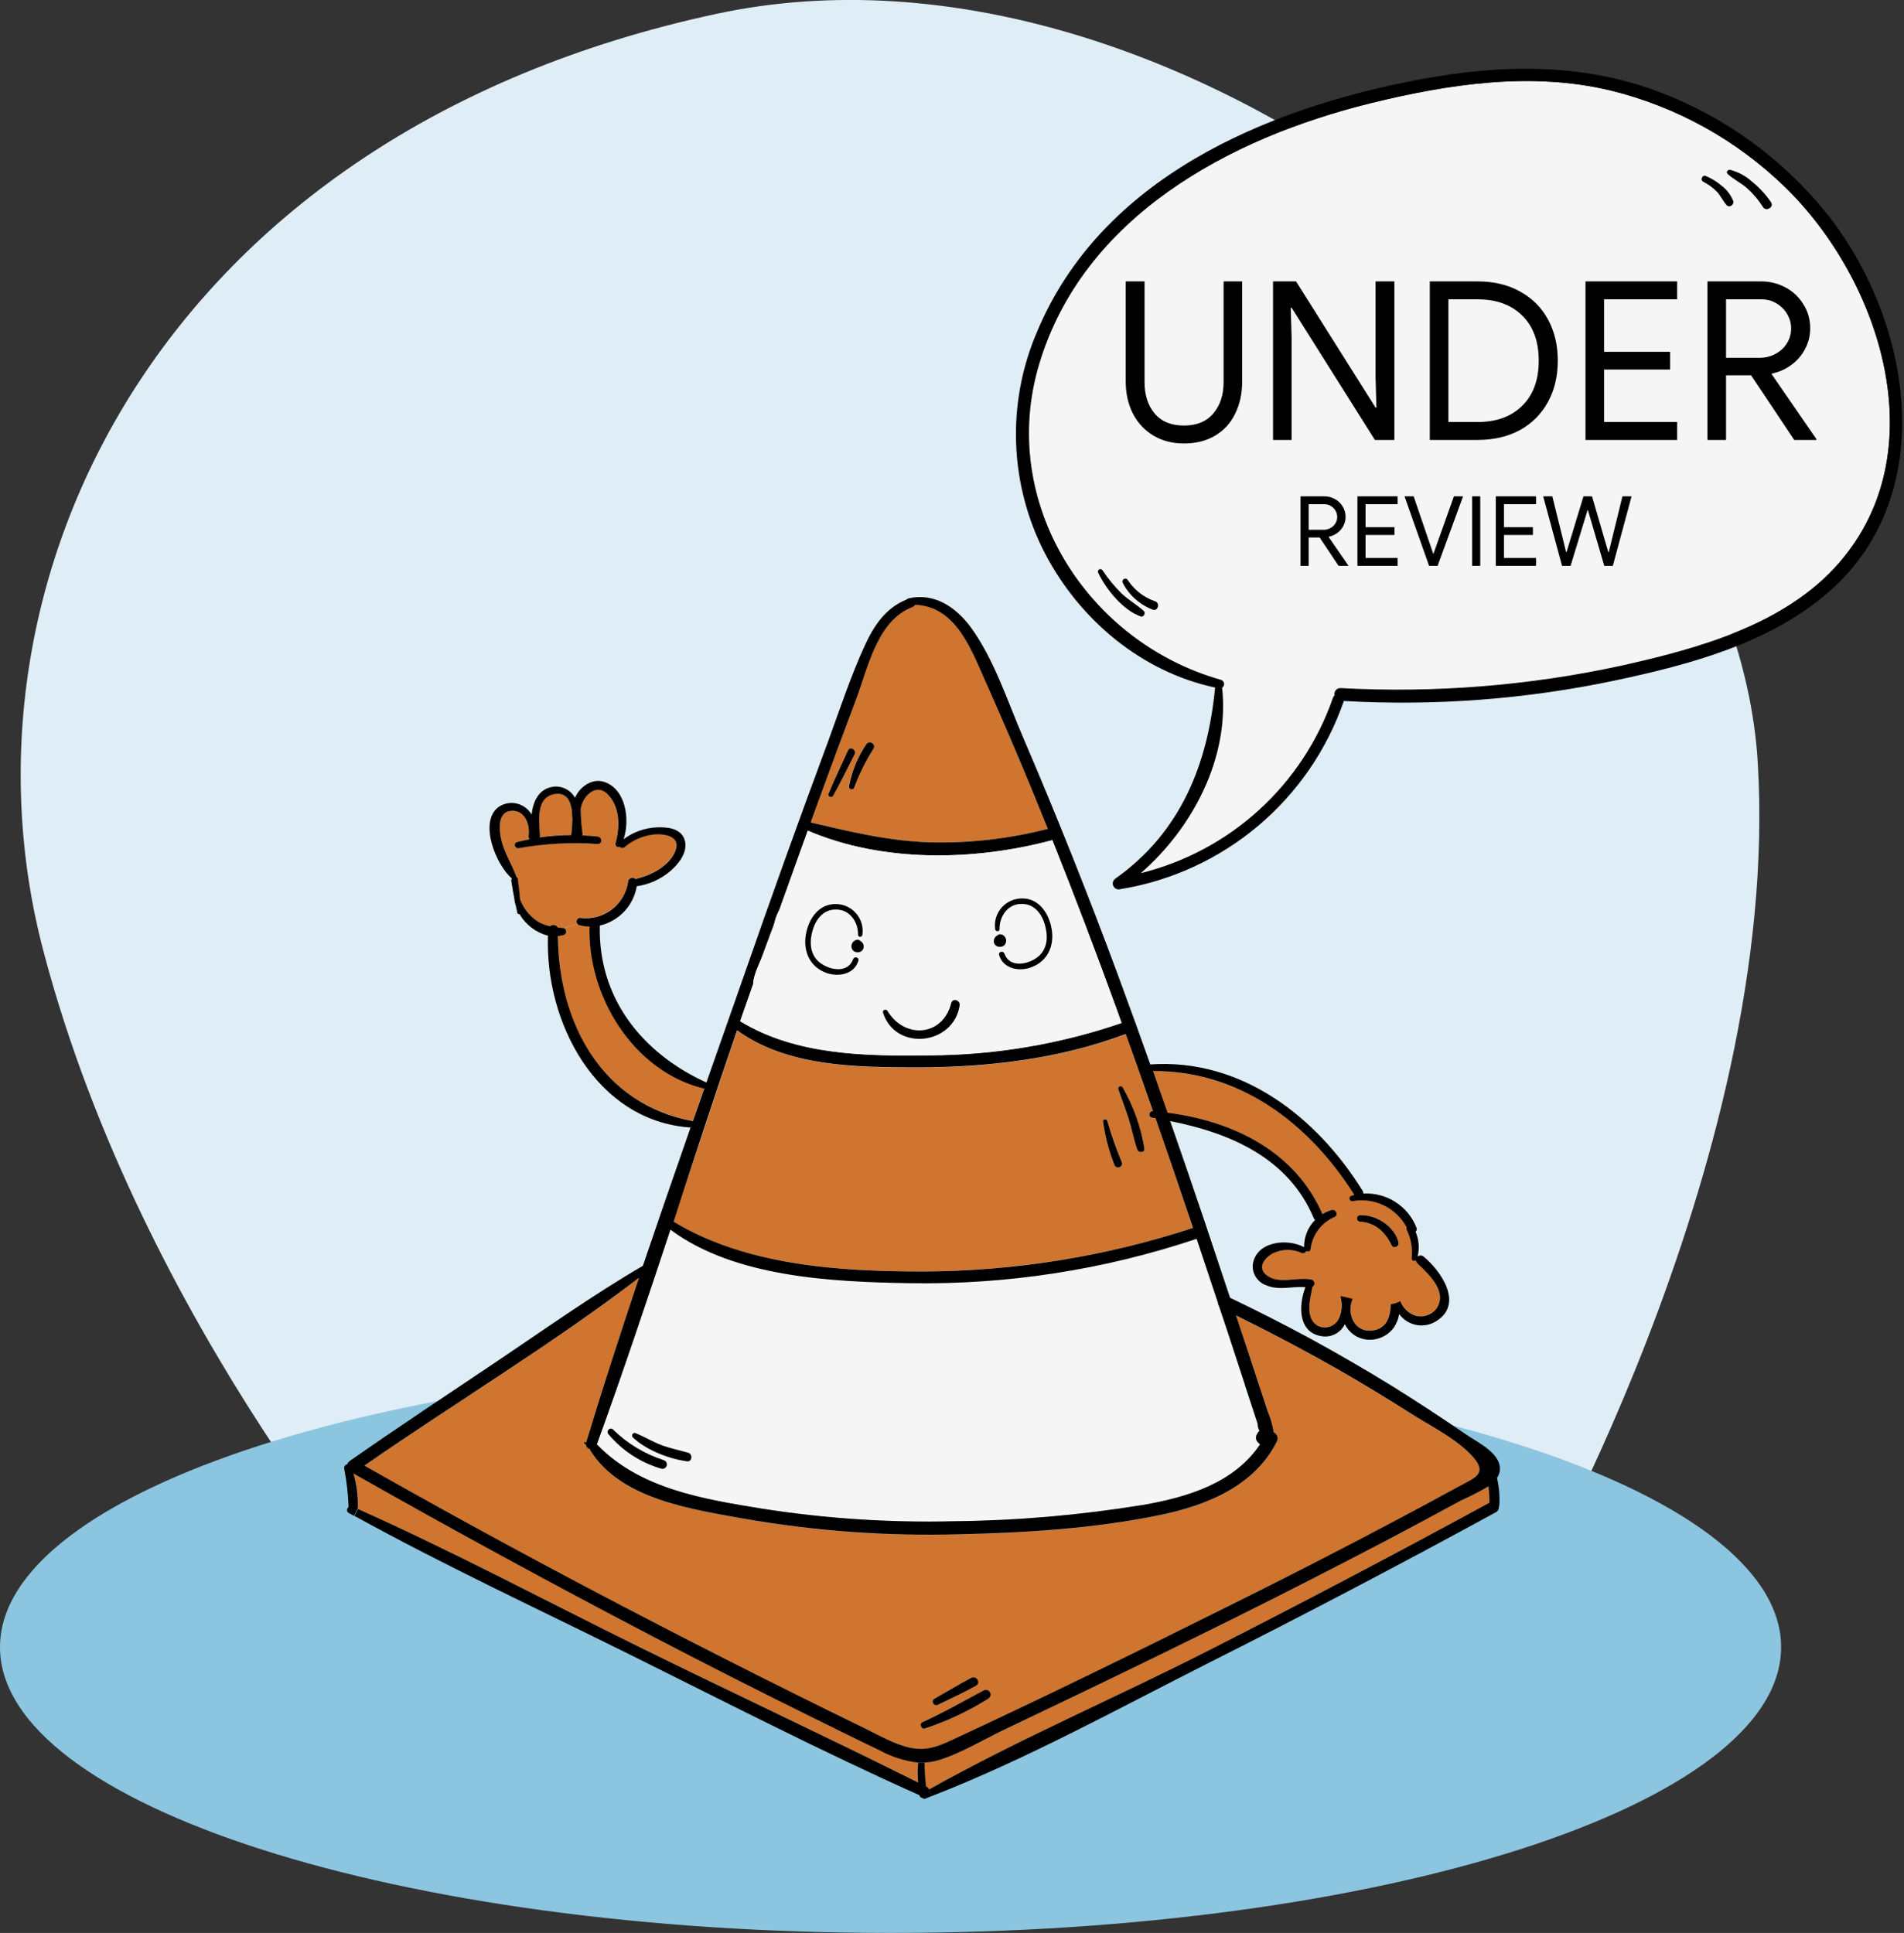 <svg width="461" height="468" viewBox="0 0 461 468" fill="none" xmlns="http://www.w3.org/2000/svg">
<rect x="0" y="0" width="461" height="468" fill="#333333" stroke="none"/>
<g clip-path="url(#clip0_6326_58022)">
<path d="M98.582 393.108C98.582 393.108 34.631 321.917 10.498 230.214C-12.97 141.045 38.347 32.413 173.392 3.369C285.608 -20.763 419.688 89.1 425.576 184.363C431.609 282.099 367.658 390.695 367.658 390.695L98.582 393.108Z" fill="#DFEDF6"/>
<path d="M215.624 467.992C334.71 467.992 431.247 437.016 431.247 398.805C431.247 360.594 334.71 329.617 215.624 329.617C96.539 329.617 0.001 360.594 0.001 398.805C0.001 437.016 96.539 467.992 215.624 467.992Z" fill="#8CC5DF"/>
<path d="M432.165 45.269C455.32 67.773 468.906 109.425 445.112 136.478C432.056 151.331 411.097 156.99 392.491 161.153C370.199 165.988 347.359 167.81 324.582 166.571C324.362 166.556 324.142 166.593 323.939 166.678C323.735 166.764 323.555 166.895 323.412 167.063C323.269 167.231 323.167 167.43 323.115 167.644C323.062 167.858 323.061 168.082 323.11 168.296C322.94 168.463 322.808 168.665 322.724 168.888C319.131 179.29 312.995 188.629 304.873 196.055C296.752 203.481 286.902 208.759 276.221 211.409C288.854 200.405 297.735 183.391 295.913 166.511C296.083 166.4 296.217 166.243 296.3 166.058C296.383 165.874 296.412 165.669 296.383 165.469C296.354 165.268 296.268 165.081 296.135 164.927C296.003 164.774 295.83 164.662 295.635 164.604C263.057 155.41 241.772 121.6 251.534 88.466C262.152 52.461 297.735 33.384 331.834 24.998C350.754 20.353 370.711 17.3 389.945 21.909C405.848 25.797 420.423 33.861 432.165 45.269ZM426.856 50.096C427.628 51.303 429.595 50.096 428.774 48.974C427.522 47.158 426.014 45.532 424.298 44.147C422.766 42.725 420.904 41.709 418.88 41.191C418.373 41.119 417.854 41.71 418.325 42.144C419.712 43.423 421.498 44.244 422.934 45.511C424.446 46.847 425.765 48.386 426.856 50.084V50.096ZM418.047 49.637C418.699 50.373 419.869 49.637 419.64 48.708C419.078 47.239 418.117 45.956 416.865 45.004C415.702 43.991 414.382 43.176 412.955 42.591C412.183 42.265 411.64 43.568 412.388 43.942C413.616 44.558 414.734 45.373 415.694 46.355C416.623 47.393 417.154 48.624 418.047 49.625V49.637ZM279.093 147.615C280.299 148.122 280.963 146.01 279.66 145.588C276.946 144.663 274.621 142.852 273.06 140.448C272.967 140.288 272.814 140.171 272.635 140.124C272.457 140.076 272.266 140.101 272.106 140.194C271.946 140.287 271.83 140.44 271.782 140.618C271.735 140.797 271.76 140.987 271.853 141.147C273.386 144.123 275.964 146.426 279.093 147.615ZM276.137 149.244C276.885 149.521 277.488 148.423 276.909 147.905C275.232 146.384 273.216 145.286 271.563 143.706C269.835 141.994 268.286 140.11 266.942 138.083C266.859 137.948 266.726 137.851 266.573 137.814C266.419 137.776 266.257 137.8 266.121 137.88C265.985 137.961 265.886 138.092 265.845 138.245C265.805 138.398 265.826 138.561 265.904 138.698C267.871 142.74 271.793 147.639 276.137 149.244Z" fill="#F5F5F5"/>
<path d="M442.156 51.526C462.669 77.13 470.138 119.386 442.82 143.289C428.63 155.705 409.179 160.906 391.152 164.731C369.546 169.298 347.428 170.974 325.379 169.714C321.307 181.506 314.114 191.972 304.565 200C295.017 208.027 283.47 213.315 271.154 215.3C270.828 215.372 270.488 215.328 270.192 215.175C269.896 215.021 269.664 214.769 269.534 214.462C269.405 214.155 269.388 213.812 269.485 213.494C269.583 213.175 269.789 212.901 270.068 212.718C285.863 201.521 292.439 185.05 294.2 166.468C276.379 162.656 261.441 150.095 253.042 134.047C248.766 125.812 246.37 116.731 246.026 107.459C245.681 98.187 247.398 88.953 251.052 80.424C266.557 43.164 306.291 26.307 343.479 19.285C363.074 15.581 382.899 15.11 401.771 22.277C417.588 28.274 431.526 38.368 442.156 51.526ZM445.112 136.472C468.907 109.419 455.32 67.767 432.165 45.263C420.42 33.854 405.84 25.789 389.934 21.903C370.7 17.294 350.743 20.347 331.823 24.992C297.724 33.438 262.14 52.455 251.522 88.46C241.761 121.594 263.094 155.404 295.624 164.598C295.818 164.656 295.992 164.768 296.124 164.921C296.257 165.075 296.342 165.262 296.372 165.463C296.401 165.663 296.372 165.868 296.289 166.052C296.205 166.237 296.071 166.394 295.902 166.505C297.724 183.397 288.843 200.399 276.21 211.403C286.894 208.762 296.748 203.492 304.876 196.072C313.004 188.652 319.148 179.318 322.749 168.918C322.833 168.695 322.965 168.493 323.135 168.327C323.086 168.112 323.087 167.888 323.139 167.674C323.192 167.46 323.294 167.261 323.437 167.093C323.58 166.926 323.76 166.794 323.964 166.708C324.167 166.623 324.387 166.586 324.607 166.601C347.376 167.838 370.207 166.016 392.492 161.183C411.098 157.033 432.057 151.325 445.112 136.472Z" fill="black"/>
<path d="M428.774 48.959C429.595 50.165 427.567 51.299 426.856 50.081C425.771 48.357 424.451 46.794 422.934 45.435C421.498 44.228 419.712 43.348 418.325 42.069C417.854 41.634 418.325 41.043 418.88 41.115C420.904 41.633 422.766 42.65 424.297 44.072C426.018 45.475 427.526 47.121 428.774 48.959Z" fill="black"/>
<path d="M419.639 48.683C419.868 49.564 418.698 50.348 418.046 49.612C417.154 48.611 416.623 47.38 415.694 46.402C414.733 45.42 413.616 44.605 412.387 43.989C411.639 43.615 412.182 42.312 412.954 42.638C414.381 43.223 415.702 44.038 416.864 45.051C418.105 45.983 419.065 47.24 419.639 48.683Z" fill="black"/>
<path d="M279.659 145.574C280.962 145.996 280.335 148.108 279.092 147.601C275.963 146.412 273.385 144.109 271.852 141.133C271.759 140.973 271.734 140.783 271.781 140.604C271.829 140.425 271.945 140.273 272.105 140.18C272.265 140.087 272.456 140.062 272.634 140.109C272.813 140.157 272.966 140.273 273.059 140.433C274.62 142.838 276.945 144.649 279.659 145.574Z" fill="black"/>
<path d="M276.909 147.898C277.488 148.416 276.909 149.514 276.136 149.237C271.793 147.632 267.871 142.733 265.904 138.691C265.826 138.554 265.805 138.391 265.845 138.238C265.886 138.085 265.985 137.954 266.121 137.873C266.257 137.793 266.419 137.769 266.573 137.807C266.726 137.844 266.859 137.941 266.942 138.076C268.286 140.103 269.835 141.987 271.563 143.699C273.216 145.279 275.232 146.377 276.909 147.898Z" fill="black"/>
<path d="M286.66 107.373C283.908 107.373 281.46 106.748 279.316 105.497C277.171 104.21 275.509 102.441 274.33 100.19C273.15 97.902 272.561 95.275 272.561 92.309V68.131H277.117V92.523C277.117 95.633 277.94 98.17 279.584 100.136C281.228 102.066 283.586 103.031 286.66 103.031C289.734 103.031 292.093 102.066 293.737 100.136C295.416 98.17 296.256 95.633 296.256 92.523V68.131H300.76V92.309C300.76 95.275 300.188 97.902 299.044 100.19C297.936 102.477 296.31 104.246 294.166 105.497C292.057 106.748 289.555 107.373 286.66 107.373ZM308.23 68.131H313.805L333.051 98.689H333.266L333.051 91.29V68.131H337.608V106.516H332.891L312.733 74.51H312.519L312.733 81.909V106.516H308.23V68.131ZM346.186 68.131H357.766C361.697 68.131 365.129 68.953 368.059 70.597C370.99 72.205 373.242 74.457 374.814 77.352C376.387 80.247 377.173 83.57 377.173 87.323C377.173 91.076 376.387 94.4 374.814 97.295C373.242 100.19 370.99 102.459 368.059 104.103C365.129 105.711 361.697 106.516 357.766 106.516H346.186V68.131ZM357.766 102.173C362.305 102.173 365.897 100.869 368.542 98.26C371.222 95.651 372.562 92.005 372.562 87.323C372.562 82.641 371.222 78.996 368.542 76.387C365.897 73.778 362.305 72.473 357.766 72.473H350.69V102.173H357.766ZM383.881 68.131H406.076V72.473H388.384V85.179H404.36V89.468H388.384V102.173H406.076V106.516H383.881V68.131ZM413.408 68.131H426.382C428.491 68.131 430.456 68.613 432.279 69.578C434.102 70.543 435.549 71.901 436.622 73.653C437.73 75.368 438.284 77.316 438.284 79.496C438.284 81.283 437.872 82.945 437.05 84.482C436.264 86.019 435.156 87.305 433.727 88.342C432.333 89.378 430.778 90.075 429.063 90.433L428.955 90.593L439.785 106.301V106.516H434.424L423.97 90.862H417.912V106.516H413.408V68.131ZM426.114 86.626C427.436 86.626 428.669 86.323 429.813 85.715C430.993 85.107 431.922 84.267 432.601 83.195C433.316 82.087 433.673 80.854 433.673 79.496C433.673 78.317 433.369 77.191 432.762 76.119C432.154 75.046 431.296 74.171 430.188 73.492C429.116 72.813 427.865 72.473 426.436 72.473H417.912V86.626H426.114Z" fill="black"/>
<path d="M314.881 120.162H320.572C321.497 120.162 322.36 120.373 323.159 120.797C323.959 121.22 324.594 121.816 325.064 122.584C325.55 123.337 325.793 124.191 325.793 125.147C325.793 125.931 325.613 126.66 325.252 127.334C324.907 128.009 324.421 128.573 323.794 129.028C323.183 129.482 322.501 129.788 321.748 129.945L321.701 130.015L326.452 136.906V137H324.1L319.514 130.133H316.857V137H314.881V120.162ZM320.455 128.275C321.035 128.275 321.576 128.142 322.078 127.875C322.595 127.609 323.003 127.24 323.3 126.77C323.614 126.284 323.771 125.743 323.771 125.147C323.771 124.63 323.638 124.136 323.371 123.666C323.104 123.195 322.728 122.811 322.242 122.513C321.772 122.216 321.223 122.067 320.596 122.067H316.857V128.275H320.455ZM328.661 120.162H338.397V122.067H330.636V127.64H337.644V129.522H330.636V135.095H338.397V137H328.661V120.162ZM340.062 120.162H342.272L346.435 132.367L346.999 134.037H347.093L347.681 132.367L352.032 120.162H354.242L348.081 137H346.011L340.062 120.162ZM356.427 120.162H358.402V137H356.427V120.162ZM362.168 120.162H371.904V122.067H364.144V127.64H371.152V129.522H364.144V135.095H371.904V137H362.168V120.162ZM373.639 120.162H375.85L378.907 132.532L379.189 133.684H379.283L379.636 132.532L383.399 120.162H385.468L389.066 132.532L389.419 133.684H389.513L392.829 120.162H395.04L390.501 137H388.431L384.857 124.818L384.481 123.501H384.387L383.987 124.818L380.271 137H378.202L373.639 120.162Z" fill="black"/>
<path d="M170.522 263.485C169.597 266.124 168.672 268.758 167.747 271.389C145.629 267.383 135.168 247.498 135.071 226.623C135.528 226.588 135.98 226.511 136.423 226.394C136.613 226.343 136.781 226.231 136.901 226.075C137.021 225.919 137.085 225.728 137.085 225.531C137.085 225.334 137.021 225.143 136.901 224.987C136.781 224.831 136.613 224.719 136.423 224.668L139.874 223.703C139.982 223.81 140.114 223.888 140.26 223.932C141.078 224.157 141.921 224.274 142.77 224.282C142.263 241.175 153.376 259.274 170.329 263.485H170.522Z" fill="#CF752F"/>
<path d="M138.508 196.68C138.502 197.196 138.526 197.711 138.581 198.224C138.568 199.463 138.484 200.7 138.327 201.929C138.308 202 138.308 202.075 138.327 202.146C135.759 202.16 133.195 202.349 130.653 202.713C130.708 202.596 130.737 202.468 130.738 202.339C130.569 199.069 129.531 193 134.249 192.227C137.265 191.781 138.267 194.098 138.508 196.68Z" fill="#CF752F"/>
<path d="M158.212 202.009C160.819 201.744 164.933 202.371 163.509 205.979C162.086 209.587 157.657 211.928 153.856 212.76C153.722 212.632 153.557 212.542 153.377 212.498C153.197 212.454 153.008 212.457 152.83 212.509C152.652 212.56 152.49 212.657 152.361 212.79C152.232 212.923 152.14 213.088 152.095 213.267C151.921 214.62 151.481 215.925 150.801 217.107C150.121 218.289 149.213 219.325 148.131 220.155C147.049 220.985 145.813 221.592 144.495 221.943C143.177 222.293 141.802 222.379 140.451 222.196C139.606 222.112 139.353 223.186 139.836 223.704L136.385 224.67H136.192L134.985 224.525C134.895 224.371 134.771 224.238 134.623 224.137C134.475 224.037 134.307 223.97 134.13 223.942C133.954 223.915 133.773 223.927 133.602 223.977C133.43 224.028 133.272 224.116 133.139 224.235C131.942 224.005 130.804 223.533 129.796 222.848C128.025 221.577 126.666 219.815 125.887 217.78C125.742 216.127 125.573 214.474 125.344 212.797C125.337 212.688 125.3 212.584 125.239 212.495C125.177 212.406 125.093 212.335 124.994 212.29C123.86 209.141 121.965 206.389 121.266 203.035C120.759 200.622 120.421 196.314 124.041 196.29C127.202 196.29 128.348 199.91 127.926 202.444C127.902 202.581 127.917 202.723 127.968 202.852C128.019 202.982 128.105 203.096 128.216 203.18C127.19 203.385 126.152 203.602 125.139 203.868C124.125 204.133 124.584 205.509 125.549 205.352C131.843 204.237 138.249 203.897 144.626 204.338C145.832 204.423 145.832 202.649 144.626 202.516C143.419 202.383 142.213 202.311 140.934 202.251C140.997 202.137 141.026 202.007 141.018 201.877C140.739 199.926 140.586 197.959 140.559 195.988C140.861 192.924 144.179 189.424 147.051 192.272C150.128 195.349 150.08 200.308 148.982 204.169C148.952 204.303 148.959 204.442 149.002 204.572C149.046 204.701 149.124 204.817 149.229 204.905C149.333 204.993 149.46 205.051 149.595 205.073C149.73 205.094 149.869 205.078 149.995 205.026C150.153 205.182 150.363 205.276 150.585 205.289C150.807 205.302 151.026 205.235 151.202 205.098C153.174 203.386 155.618 202.309 158.212 202.009Z" fill="#CF752F"/>
<path d="M222.236 426.727C222.074 428.332 222.074 429.949 222.236 431.553C199.841 420.356 177.145 409.762 154.666 398.709C132.186 387.656 109.622 375.614 86.588 365.322C86.63 365.218 86.655 365.108 86.66 364.996C86.731 362.199 86.373 359.408 85.599 356.719C109.506 370.281 133.638 383.421 157.996 396.139C170.311 402.574 182.712 408.873 195.196 415.035C201.072 417.943 206.961 420.863 212.885 423.698C215.781 425.294 218.955 426.322 222.236 426.727Z" fill="#CF752F"/>
<path d="M360.406 359.859C360.568 361.18 360.644 362.51 360.636 363.841C338.112 376.101 315.403 388.046 292.51 399.678C270.175 411.056 246.803 421.011 224.939 433.27C224.89 433.129 224.812 432.999 224.71 432.889C224.609 432.779 224.485 432.691 224.348 432.631L224.155 432.534C223.917 430.613 223.8 428.678 223.805 426.742C225.033 426.688 226.25 426.477 227.425 426.115C232.758 424.462 237.934 421.288 242.966 418.875C249.594 415.714 256.219 412.544 262.839 409.367C274.994 403.519 287.128 397.59 299.243 391.581C311.695 385.379 324.079 379.049 336.395 372.589C342.211 369.524 347.998 366.419 353.758 363.274C356.042 362.274 358.263 361.133 360.406 359.859Z" fill="#CF752F"/>
<path d="M355.436 351.513C360.866 356.726 357.367 357.631 353.156 359.959L346.036 363.833C340.245 366.946 334.437 370.019 328.613 373.051C317.995 378.594 307.32 384.019 296.589 389.329C274.786 400.188 252.909 410.903 230.84 421.147C225.748 423.56 222.816 424.345 217.399 422.293C214.611 421.244 211.957 419.76 209.29 418.456C203.394 415.585 197.501 412.681 191.613 409.745C180.882 404.411 170.204 398.994 159.577 393.491C135.525 381.087 111.739 368.217 88.218 354.88C110.227 339.592 133.43 325.703 154.715 309.414C150.274 322.687 145.955 335.96 141.912 349.353C141.857 349.295 141.797 349.243 141.731 349.196C141.694 349.174 141.651 349.164 141.608 349.169C141.565 349.174 141.525 349.194 141.494 349.224C141.463 349.255 141.444 349.295 141.439 349.338C141.434 349.381 141.443 349.425 141.466 349.462C141.575 349.611 141.715 349.734 141.876 349.824C141.904 350.077 142.011 350.315 142.182 350.503C142.354 350.692 142.58 350.822 142.829 350.874C142.851 351.011 142.9 351.142 142.974 351.26C150.395 363.097 167.71 365.474 180.259 367.742C197.385 370.724 214.767 371.981 232.144 371.495C248.288 371.133 264.952 370.119 280.807 366.849C292.076 364.533 303.732 359.875 309.162 349.015C309.261 348.825 309.32 348.616 309.335 348.402C309.35 348.188 309.321 347.973 309.25 347.771C309.179 347.568 309.067 347.383 308.921 347.225C308.775 347.068 308.598 346.942 308.402 346.856C308.113 345.08 307.611 343.346 306.906 341.691C305.225 336.575 303.543 331.455 301.862 326.331C301.005 323.725 300.137 321.106 299.268 318.5C308.583 323.133 317.777 327.972 326.767 333.209C331.521 335.984 336.215 338.848 340.848 341.8C345.506 344.756 351.418 347.652 355.436 351.513ZM239.335 411.241C239.58 411.082 239.754 410.835 239.821 410.551C239.888 410.267 239.843 409.968 239.695 409.716C239.548 409.464 239.309 409.279 239.028 409.199C238.748 409.119 238.447 409.15 238.189 409.286C233.229 411.904 228.475 414.668 223.347 416.996C222.503 417.37 223.094 418.806 223.975 418.493C229.369 416.704 234.526 414.269 239.335 411.241ZM236.282 408.164C237.489 407.464 236.427 405.606 235.16 406.245C232.131 407.79 229.199 409.6 226.243 411.301C225.302 411.844 226.135 413.22 227.088 412.749C230.153 411.241 233.302 409.817 236.282 408.164Z" fill="#CF752F"/>
<path d="M336.552 313.195C336.914 316.755 336.806 321.388 332.413 322.076C328.021 322.764 325.886 318.118 327.454 314.486C327.514 314.32 327.523 314.139 327.481 313.967C327.438 313.795 327.344 313.64 327.213 313.521C330.324 313.901 333.475 313.791 336.552 313.195Z" fill="#CF752F"/>
<path d="M343.14 305.783C345.794 308.354 350.5 312.504 347.894 316.643C347.31 317.46 346.486 318.075 345.537 318.401C344.587 318.728 343.56 318.75 342.597 318.465C341.724 318.151 340.936 317.637 340.297 316.965C339.658 316.292 339.186 315.48 338.917 314.592C338.917 313.952 338.808 313.325 338.736 312.709C339.532 312.504 340.316 312.287 341.149 312.034C342.476 311.611 341.897 309.5 340.57 309.934C334.644 311.774 328.369 312.187 322.253 311.141C322.093 311.098 321.923 311.12 321.779 311.202C321.635 311.285 321.53 311.421 321.487 311.581C321.444 311.741 321.466 311.912 321.549 312.056C321.631 312.199 321.767 312.304 321.927 312.347C322.87 312.665 323.828 312.931 324.799 313.144C324.684 313.261 324.6 313.405 324.553 313.563C324.507 313.721 324.5 313.888 324.534 314.049C325.039 315.819 324.875 317.713 324.075 319.37C323.623 320.231 322.858 320.886 321.938 321.2C321.018 321.514 320.012 321.464 319.128 321.059C315.798 319.273 317.173 314.519 317.74 311.551C317.906 311.457 318.039 311.315 318.122 311.143C318.205 310.972 318.234 310.779 318.205 310.591C318.176 310.403 318.091 310.228 317.961 310.089C317.83 309.95 317.661 309.854 317.475 309.814C314.108 309.102 309.668 311.02 306.736 308.836C304.045 306.894 306.386 304.215 308.546 303.298C309.581 302.853 310.697 302.63 311.824 302.642C312.95 302.654 314.061 302.903 315.086 303.37C315.19 303.419 315.304 303.444 315.419 303.446C315.535 303.448 315.649 303.425 315.755 303.379C315.861 303.334 315.956 303.266 316.034 303.182C316.112 303.097 316.171 302.997 316.208 302.888C316.618 303.129 317.173 303.069 317.27 302.477C317.467 300.772 318.113 299.149 319.14 297.773C320.168 296.398 321.542 295.319 323.122 294.646C324.087 294.188 323.4 292.716 322.41 292.969C321.608 293.176 320.845 293.515 320.154 293.971C313.566 278.755 298.434 271.407 282.664 269.416C281.457 266.049 280.323 262.683 279.141 259.329C300.208 259.244 317.016 272.034 327.924 289.301L327.273 289.482C327.097 289.53 326.947 289.646 326.857 289.804C326.766 289.963 326.742 290.151 326.79 290.327C326.838 290.503 326.954 290.652 327.112 290.743C327.271 290.833 327.459 290.857 327.635 290.809C330.19 290.362 332.821 290.735 335.151 291.875C337.482 293.015 339.391 294.864 340.606 297.156C340.571 297.27 340.559 297.389 340.572 297.507C340.584 297.626 340.62 297.74 340.678 297.844C341.7 299.966 342.098 302.334 341.825 304.673C341.825 305.277 342.452 305.421 342.85 305.144C342.872 305.384 342.974 305.609 343.14 305.783ZM336.95 301.488C337.408 302.441 338.844 301.753 338.603 300.788C337.638 296.782 333.185 294.079 329.252 294.2C329.059 294.224 328.881 294.317 328.753 294.463C328.624 294.608 328.553 294.796 328.553 294.99C328.553 295.185 328.624 295.372 328.753 295.518C328.881 295.663 329.059 295.757 329.252 295.781C333.028 295.998 335.345 298.242 336.95 301.488Z" fill="#CF752F"/>
<path d="M288.515 296.433C288.612 296.71 288.696 296.988 288.793 297.277C267.677 304.202 245.604 307.765 223.382 307.835C203.243 307.835 180.631 306.411 163.051 295.769C168.155 280.336 173.223 264.892 178.52 249.531C190.707 258.364 207.285 258.436 221.765 258.484C238.995 258.484 256.395 256.518 272.576 250.4C274.812 256.61 277.016 262.84 279.188 269.091H279.104C278.223 269.018 277.993 270.526 278.898 270.659L279.791 270.816C282.719 279.303 285.627 287.841 288.515 296.433ZM275.363 278.333C275.677 279.19 277.221 279.142 277.089 278.092C276.242 272.897 274.455 267.901 271.816 263.347C271.502 262.792 270.549 263.166 270.766 263.794C271.586 266.207 272.54 268.548 273.3 271.033C274.06 273.519 274.506 275.944 275.363 278.333ZM269.801 281.953C269.84 282.08 269.906 282.197 269.994 282.296C270.081 282.396 270.189 282.476 270.309 282.532C270.429 282.588 270.56 282.618 270.693 282.62C270.826 282.623 270.957 282.597 271.08 282.546C271.202 282.494 271.312 282.418 271.403 282.322C271.494 282.225 271.564 282.111 271.608 281.985C271.653 281.86 271.67 281.727 271.66 281.595C271.65 281.463 271.613 281.334 271.55 281.217C270.204 277.989 269.048 274.686 268.087 271.323C267.918 270.804 267.001 270.852 267.074 271.468C267.556 275.072 268.472 278.605 269.801 281.989V281.953Z" fill="#CF752F"/>
<path d="M250.326 192.395C251.46 195.146 252.57 197.909 253.681 200.672C244.423 203.055 234.882 204.155 225.325 203.942C215.322 203.653 205.935 201.384 196.27 199.116C196.813 197.632 197.331 196.135 197.874 194.651C200.971 186.149 204.117 177.654 207.31 169.167C210.146 161.602 212.426 150.139 220.909 146.953C221.177 146.849 221.4 146.652 221.536 146.398C231.491 146.772 235.123 157.258 238.67 165.137C242.7 174.171 246.586 183.257 250.326 192.395ZM211.509 181.234C212.209 180.111 210.484 179.146 209.747 180.208C207.637 183.287 206.191 186.772 205.5 190.44C205.498 190.583 205.543 190.722 205.628 190.837C205.713 190.951 205.833 191.035 205.97 191.075C206.107 191.114 206.253 191.108 206.387 191.057C206.52 191.005 206.632 190.912 206.707 190.79C207.977 187.449 209.586 184.246 211.509 181.234ZM206.924 182.621C207.479 181.547 205.802 180.618 205.319 181.692C203.739 185.191 202.061 188.654 200.601 192.202C200.336 192.853 201.398 193.276 201.723 192.672C203.57 189.427 205.199 185.976 206.924 182.621Z" fill="#CF752F"/>
<path d="M304.901 346.477C304.723 346.59 304.577 346.748 304.479 346.935L304.238 347.358C304.083 347.644 304.023 347.971 304.064 348.294C304.105 348.616 304.246 348.917 304.467 349.156C304.638 349.366 304.833 349.556 305.046 349.723C298.796 359.086 287.466 362.537 276.666 364.395C261.544 366.861 246.257 368.18 230.936 368.341C215.382 368.719 199.827 367.697 184.457 365.288C170.375 362.996 155.003 360.546 144.638 349.892C144.581 349.844 144.52 349.799 144.457 349.759C150.707 332.553 156.523 315.165 162.279 297.766C177.82 309.337 201.542 310.375 220.028 310.701C243.677 311.111 267.223 307.479 289.65 299.962C291.371 305.126 293.093 310.298 294.814 315.479C294.811 315.739 294.891 315.992 295.043 316.203L296.865 321.645C298.297 326.037 299.737 330.429 301.185 334.821C301.909 337.017 302.621 339.213 303.345 341.409C303.707 342.507 304.069 343.605 304.419 344.703C304.44 345.324 304.605 345.931 304.901 346.477ZM166.381 353.813C167.588 353.97 167.757 352.076 166.659 351.762C164.439 351.11 162.194 350.664 160.022 349.843C157.851 349.023 155.932 347.804 153.808 346.972C153.217 346.742 152.795 347.599 153.217 347.997C156.439 351.122 162.001 353.234 166.381 353.813ZM160.107 355.539C160.242 355.576 160.382 355.586 160.521 355.569C160.66 355.552 160.794 355.508 160.915 355.439C161.037 355.37 161.144 355.278 161.229 355.167C161.315 355.057 161.379 354.931 161.416 354.797C161.453 354.662 161.464 354.521 161.447 354.383C161.429 354.244 161.385 354.11 161.316 353.988C161.247 353.867 161.155 353.76 161.045 353.674C160.935 353.588 160.809 353.525 160.674 353.487C156.069 352 151.873 349.464 148.415 346.079C147.691 345.367 146.665 346.429 147.305 347.189C150.647 351.183 155.104 354.091 160.107 355.539Z" fill="#F5F5F5"/>
<path d="M260.39 225.627C261.958 230.731 261.995 236.486 257.977 240.456C253.959 244.426 244.125 247.189 241.373 239.672C241.269 239.37 241.058 239.117 240.781 238.96C240.503 238.802 240.178 238.751 239.865 238.815L239.202 236.486C239.966 236.492 240.707 236.222 241.289 235.726C241.622 235.395 241.874 234.992 242.027 234.548C242.179 234.104 242.228 233.631 242.17 233.165C242.112 232.699 241.948 232.253 241.691 231.86C241.433 231.468 241.09 231.139 240.686 230.9C240.245 230.622 239.734 230.476 239.214 230.477C239.105 230.466 238.996 230.466 238.888 230.477L238.104 228.933C238.233 228.938 238.363 228.916 238.483 228.868C238.604 228.82 238.713 228.746 238.803 228.653C238.893 228.559 238.962 228.448 239.006 228.325C239.05 228.203 239.067 228.073 239.057 227.943C238.948 222.007 242.894 216.131 249.325 216.07C255.238 216.107 258.785 220.462 260.39 225.627Z" fill="#F5F5F5"/>
<path d="M355.254 347.501C349.221 343.35 343.079 339.328 336.829 335.434C330.394 331.493 323.878 327.716 317.282 324.104C310.847 320.629 304.363 317.331 297.831 314.21C295.764 307.984 293.688 301.766 291.605 295.556C288.894 287.511 286.135 279.467 283.328 271.423C297.807 274.295 311.973 280.34 318.078 294.916C318.157 295.088 318.272 295.24 318.416 295.363C317.553 296.228 316.871 297.258 316.413 298.392C315.955 299.526 315.73 300.74 315.75 301.963C311.659 299.73 304.033 300.527 303.321 306.246C303.249 307.33 303.539 308.407 304.146 309.307C304.754 310.207 305.644 310.879 306.676 311.218C309.704 312.497 312.914 311.386 316.063 311.64C314.664 315.332 314.253 320.858 317.97 322.861C318.507 323.146 319.085 323.346 319.683 323.453C320.849 323.717 322.07 323.58 323.148 323.063C324.225 322.546 325.097 321.68 325.62 320.605C326.106 321.621 326.843 322.496 327.762 323.148C328.68 323.801 329.749 324.208 330.868 324.333C332.098 324.467 333.342 324.283 334.48 323.799C335.619 323.316 336.615 322.548 337.372 321.57C338.102 320.554 338.581 319.38 338.772 318.144C339.783 319.546 341.301 320.5 343.003 320.804C344.706 321.108 346.459 320.738 347.894 319.772C354.422 315.598 348.811 307.622 344.696 304.243C344.491 304.068 344.23 303.972 343.96 303.972C343.691 303.972 343.43 304.068 343.224 304.243C343.723 302.233 343.554 300.115 342.742 298.21C342.882 298.09 342.979 297.926 343.016 297.745C343.053 297.563 343.029 297.375 342.947 297.209C341.943 294.659 340.161 292.492 337.854 291.014C335.546 289.537 332.832 288.825 330.096 288.98C330.109 288.765 330.059 288.551 329.951 288.364C318.839 270.41 300.558 256.184 278.513 257.716C277.367 254.494 276.221 251.285 275.062 248.063C275.027 247.89 274.966 247.723 274.881 247.568C273.449 243.611 272.006 239.661 270.55 235.719C263.422 216.47 255.813 197.413 247.72 178.55C243.907 169.717 240.674 159.497 234.918 151.702C231.298 146.876 226.098 143.449 219.932 144.885C219.777 144.92 219.64 145.01 219.546 145.138C214.454 147.165 211.582 151.461 209.326 156.408C205.911 163.913 203.292 171.877 200.469 179.599C193.479 198.423 186.685 217.326 180.089 236.311C177.081 244.902 174.06 253.505 171.027 262.12C170.994 262.089 170.957 262.061 170.919 262.036C155.474 254.977 144.783 241.632 145.23 224.087C147.494 223.567 149.553 222.385 151.145 220.692C152.737 218.999 153.79 216.872 154.171 214.579C157.142 214.146 159.933 212.892 162.231 210.959C164.282 209.222 166.672 206.278 165.779 203.382C164.886 200.486 161.543 200.22 159.046 200.317C156.131 200.44 153.322 201.441 150.985 203.189C152.59 198.362 151.504 190.966 146.219 189.288C143.685 188.48 141.079 190.049 139.74 192.172C139.542 192.487 139.373 192.818 139.233 193.162C138.759 192.306 138.057 191.598 137.205 191.116C136.353 190.635 135.384 190.399 134.406 190.435C130.606 190.688 129.061 193.849 128.723 197.228C128.381 196.638 127.936 196.115 127.408 195.684C126.472 194.91 125.308 194.464 124.094 194.414C122.881 194.364 121.684 194.712 120.687 195.406C115.861 199.026 120.084 209.403 123.933 212.685C123.813 212.857 123.765 213.069 123.8 213.276C124.005 214.724 124.259 216.148 124.536 217.572C124.588 218.214 124.721 218.846 124.934 219.454C125.043 219.973 125.14 220.504 125.26 221.035C125.275 221.087 125.301 221.137 125.336 221.179C125.37 221.222 125.413 221.257 125.461 221.283C125.509 221.309 125.563 221.325 125.617 221.33C125.672 221.335 125.727 221.329 125.779 221.312C126.528 222.596 127.524 223.72 128.708 224.619C129.892 225.517 131.243 226.173 132.681 226.549C131.921 247.46 144.289 271.423 167.202 272.992C163.309 284.101 159.46 295.262 155.655 306.475C143.529 313.534 131.993 321.763 120.349 329.582C108.44 337.582 96.446 345.498 84.694 353.715C84.413 353.915 84.202 354.197 84.09 354.523C83.967 354.541 83.849 354.585 83.744 354.652C83.639 354.718 83.549 354.806 83.479 354.909C83.41 355.013 83.363 355.129 83.342 355.252C83.32 355.375 83.324 355.5 83.354 355.621C83.947 358.686 84.294 361.792 84.392 364.912C84.27 364.99 84.171 365.099 84.105 365.228C84.038 365.357 84.007 365.501 84.015 365.645C84.022 365.79 84.067 365.93 84.146 366.051C84.225 366.172 84.335 366.271 84.464 366.336C84.863 366.553 85.261 366.782 85.671 366.988L86.564 365.347C86.606 365.243 86.631 365.133 86.636 365.021C86.707 362.224 86.349 359.432 85.575 356.743C109.482 370.306 133.614 383.446 157.972 396.164C170.287 402.599 182.687 408.897 195.172 415.059C201.048 417.967 206.936 420.887 212.861 423.723C215.753 425.317 218.923 426.345 222.2 426.751H223.769C224.997 426.697 226.214 426.486 227.389 426.124C232.722 424.471 237.898 421.298 242.93 418.884C249.558 415.723 256.183 412.554 262.803 409.376C274.982 403.52 287.128 397.587 299.243 391.578C311.695 385.376 324.079 379.046 336.395 372.586C342.211 369.521 347.998 366.416 353.758 363.271C356.038 362.27 358.255 361.13 360.395 359.856C360.556 361.177 360.632 362.507 360.624 363.838C338.1 376.098 315.392 388.043 292.498 399.675C270.163 411.053 246.791 421.008 224.927 433.267L225.555 434.872C248.565 425.931 270.779 413.648 292.824 402.523C316.152 390.77 339.283 378.635 362.217 366.119C362.437 366.009 362.619 365.835 362.737 365.619C362.856 365.404 362.906 365.157 362.88 364.912C362.967 364.752 363.016 364.575 363.025 364.393C363.148 362.189 362.957 359.979 362.458 357.829C362.766 357.368 362.983 356.852 363.097 356.309C363.882 352.122 357.885 349.274 355.254 347.501ZM327.888 289.305L327.237 289.486C327.061 289.534 326.911 289.65 326.82 289.809C326.73 289.967 326.706 290.155 326.754 290.331C326.802 290.507 326.918 290.657 327.076 290.747C327.235 290.838 327.423 290.862 327.599 290.814C330.154 290.366 332.785 290.739 335.115 291.88C337.445 293.02 339.355 294.868 340.57 297.16C340.535 297.274 340.523 297.393 340.536 297.512C340.548 297.63 340.584 297.744 340.642 297.848C341.664 299.97 342.062 302.338 341.788 304.678C341.788 305.281 342.416 305.426 342.814 305.148C342.838 305.405 342.954 305.645 343.14 305.824C345.794 308.394 350.5 312.545 347.894 316.684C347.31 317.5 346.486 318.115 345.537 318.442C344.587 318.768 343.56 318.791 342.597 318.506C341.724 318.192 340.936 317.678 340.297 317.005C339.658 316.333 339.186 315.52 338.917 314.632V314.319C338.192 314.533 337.449 314.678 336.696 314.753C336.829 317.999 336.226 321.51 332.449 322.101C328.009 322.801 325.921 318.144 327.49 314.512C327.534 314.409 327.557 314.298 327.557 314.186C327.557 314.074 327.534 313.963 327.49 313.86C326.549 313.691 325.608 313.534 324.654 313.414C324.557 313.608 324.528 313.828 324.57 314.041C325.075 315.811 324.912 317.705 324.111 319.362C323.659 320.223 322.895 320.878 321.974 321.192C321.054 321.507 320.048 321.456 319.164 321.051C315.834 319.266 317.21 314.512 317.777 311.543C317.942 311.449 318.075 311.307 318.158 311.135C318.241 310.964 318.27 310.772 318.241 310.583C318.213 310.395 318.127 310.22 317.997 310.081C317.867 309.942 317.697 309.846 317.511 309.806C314.145 309.094 309.704 311.012 306.772 308.828C304.082 306.886 306.422 304.207 308.582 303.29C309.617 302.845 310.734 302.622 311.86 302.634C312.986 302.647 314.097 302.895 315.122 303.362C315.227 303.411 315.34 303.437 315.456 303.438C315.571 303.44 315.685 303.417 315.791 303.372C315.897 303.326 315.992 303.259 316.07 303.174C316.148 303.089 316.207 302.989 316.244 302.88C316.654 303.121 317.21 303.061 317.306 302.469C317.503 300.764 318.149 299.141 319.177 297.765C320.205 296.39 321.578 295.311 323.158 294.639C324.123 294.18 323.436 292.708 322.446 292.961C321.644 293.169 320.882 293.507 320.19 293.963C313.602 278.747 298.471 271.399 282.7 269.408C281.494 266.042 280.359 262.675 279.177 259.321C300.172 259.212 316.98 272.002 327.888 289.269V289.305ZM197.887 194.682C200.984 186.179 204.129 177.685 207.323 169.198C210.158 161.633 212.439 150.17 220.921 146.984C221.19 146.88 221.412 146.683 221.549 146.429C231.503 146.803 235.135 157.289 238.683 165.168C242.705 174.186 246.59 183.263 250.339 192.402C251.473 195.153 252.583 197.916 253.693 200.679C244.435 203.062 234.894 204.162 225.337 203.949C215.335 203.659 205.947 201.391 196.282 199.122C196.813 197.662 197.332 196.166 197.887 194.682ZM179.679 245.903C180.556 243.369 181.445 240.835 182.346 238.301C182.34 237.57 182.492 236.845 182.792 236.178C184.216 233.36 185.488 230.468 186.605 227.514C187.208 225.535 187.269 223.46 188.065 221.541C188.258 221.095 188.487 220.612 188.753 220.13C191.013 213.783 193.286 207.444 195.57 201.113C213.669 208.908 235.956 208.474 254.779 203.418C260.16 216.884 265.321 230.438 270.26 244.081C270.694 245.288 271.117 246.494 271.551 247.701C256.554 252.839 240.816 255.484 224.963 255.532C209.531 255.737 192.759 255.532 179.22 247.279C179.377 246.784 179.522 246.338 179.679 245.903ZM134.274 192.257C137.266 191.774 138.268 194.091 138.509 196.709C138.503 197.225 138.527 197.741 138.581 198.254C138.569 199.492 138.484 200.729 138.328 201.958C138.309 202.029 138.309 202.104 138.328 202.175C135.76 202.189 133.196 202.379 130.654 202.742C130.709 202.625 130.738 202.498 130.738 202.368C130.594 199.086 129.568 193.053 134.274 192.257ZM135.07 226.633C135.527 226.598 135.979 226.521 136.422 226.404C136.612 226.353 136.78 226.241 136.899 226.085C137.019 225.929 137.084 225.738 137.084 225.541C137.084 225.345 137.019 225.153 136.899 224.997C136.78 224.841 136.612 224.729 136.422 224.679H136.228L135.022 224.534C134.932 224.38 134.808 224.247 134.66 224.146C134.512 224.046 134.344 223.979 134.167 223.951C133.991 223.924 133.81 223.935 133.639 223.986C133.467 224.037 133.309 224.125 133.176 224.244C131.979 224.014 130.841 223.542 129.833 222.857C128.062 221.586 126.703 219.824 125.924 217.789C125.779 216.136 125.61 214.483 125.381 212.806C125.374 212.697 125.337 212.593 125.276 212.504C125.214 212.415 125.129 212.344 125.031 212.299C123.897 209.149 122.002 206.398 121.303 203.044C120.796 200.631 120.458 196.323 124.078 196.299C127.239 196.299 128.385 199.919 127.963 202.453C127.939 202.59 127.954 202.732 128.005 202.861C128.056 202.991 128.142 203.104 128.253 203.189C127.227 203.394 126.189 203.611 125.176 203.877C124.162 204.142 124.621 205.518 125.586 205.361C131.88 204.246 138.286 203.906 144.663 204.347C145.869 204.432 145.869 202.658 144.663 202.525C143.456 202.392 142.25 202.32 140.97 202.26C141.034 202.145 141.063 202.016 141.055 201.886C140.776 199.935 140.623 197.968 140.596 195.997C140.898 192.932 144.216 189.433 147.088 192.281C150.165 195.358 150.117 200.317 149.019 204.178C148.989 204.312 148.996 204.451 149.039 204.581C149.083 204.71 149.161 204.826 149.266 204.914C149.37 205.002 149.497 205.06 149.632 205.082C149.767 205.103 149.906 205.087 150.032 205.035C150.19 205.191 150.4 205.285 150.622 205.298C150.844 205.311 151.063 205.244 151.239 205.107C153.209 203.412 155.643 202.349 158.225 202.055C160.831 201.789 164.946 202.417 163.522 206.024C162.098 209.632 157.67 211.973 153.869 212.806C153.735 212.678 153.57 212.587 153.39 212.543C153.21 212.499 153.021 212.502 152.843 212.554C152.665 212.605 152.503 212.702 152.374 212.835C152.245 212.968 152.153 213.133 152.108 213.312C151.934 214.665 151.494 215.97 150.814 217.152C150.133 218.334 149.226 219.37 148.144 220.2C147.061 221.03 145.826 221.637 144.508 221.988C143.19 222.338 141.815 222.424 140.464 222.241C139.619 222.157 139.366 223.231 139.848 223.75C139.957 223.856 140.089 223.935 140.234 223.979C141.052 224.203 141.896 224.321 142.744 224.329C142.237 241.221 153.35 259.321 170.303 263.532H170.545C169.62 266.17 168.695 268.805 167.77 271.435C145.628 267.393 135.227 247.508 135.07 226.633ZM178.508 249.475C190.695 258.307 207.274 258.38 221.754 258.428C238.984 258.428 256.384 256.461 272.565 250.343C274.801 256.554 277.005 262.784 279.177 269.034H279.092C278.212 268.962 277.982 270.47 278.887 270.603L279.78 270.76C282.748 279.302 285.677 287.865 288.564 296.448C288.661 296.726 288.745 297.004 288.842 297.293C267.726 304.218 245.653 307.78 223.431 307.851C203.292 307.851 180.68 306.427 163.1 295.785C168.095 280.28 173.163 264.835 178.46 249.475H178.508ZM162.364 297.74C177.905 309.311 201.627 310.349 220.113 310.675C243.762 311.084 267.308 307.453 289.735 299.936C291.456 305.1 293.178 310.272 294.899 315.453C294.896 315.712 294.976 315.966 295.128 316.177L296.95 321.619C298.382 326.011 299.822 330.403 301.27 334.795C301.994 336.991 302.706 339.187 303.43 341.383C303.792 342.481 304.154 343.579 304.504 344.677C304.514 345.295 304.667 345.902 304.95 346.451C304.772 346.564 304.626 346.722 304.528 346.909L304.287 347.332C304.132 347.618 304.071 347.945 304.113 348.267C304.154 348.59 304.295 348.891 304.516 349.13C304.687 349.34 304.881 349.53 305.095 349.697C298.845 359.06 287.515 362.511 276.715 364.369C261.593 366.835 246.306 368.154 230.984 368.315C215.431 368.693 199.876 367.671 184.505 365.262C170.424 362.969 155.052 360.52 144.687 349.866C144.629 349.817 144.569 349.773 144.506 349.733C150.744 332.551 156.56 315.163 162.316 297.764L162.364 297.74ZM353.155 359.929L346.036 363.802C340.244 366.915 334.436 369.988 328.612 373.021C317.994 378.563 307.319 383.989 296.588 389.298C274.785 400.158 252.909 410.872 230.84 421.117C225.748 423.53 222.816 424.314 217.398 422.263C214.611 421.213 211.956 419.729 209.289 418.426C203.393 415.554 197.501 412.65 191.612 409.714C180.881 404.381 170.203 398.963 159.577 393.461C135.525 381.057 111.738 368.186 88.217 354.849C110.226 339.561 133.429 325.673 154.714 309.383C150.274 322.656 145.954 335.929 141.912 349.323C141.857 349.264 141.796 349.212 141.731 349.166C141.694 349.143 141.65 349.134 141.607 349.139C141.564 349.144 141.524 349.163 141.493 349.194C141.463 349.225 141.443 349.265 141.438 349.308C141.433 349.351 141.443 349.394 141.465 349.431C141.574 349.58 141.714 349.704 141.875 349.793C141.903 350.046 142.01 350.284 142.182 350.473C142.353 350.661 142.579 350.791 142.829 350.843C142.85 350.98 142.899 351.112 142.973 351.229C150.394 363.066 167.709 365.443 180.258 367.712C197.384 370.693 214.766 371.95 232.143 371.464C248.287 371.102 264.951 370.089 280.806 366.819C292.076 364.502 303.732 359.844 309.161 348.985C309.26 348.794 309.319 348.586 309.335 348.372C309.35 348.157 309.321 347.943 309.249 347.74C309.178 347.538 309.066 347.352 308.92 347.195C308.774 347.037 308.598 346.911 308.401 346.825C308.113 345.049 307.61 343.315 306.905 341.661C305.224 336.544 303.543 331.424 301.861 326.3C301.005 323.694 300.136 321.076 299.267 318.469C308.582 323.103 317.777 327.941 326.766 333.178C331.52 335.953 336.214 338.817 340.847 341.769C345.553 344.774 351.466 347.67 355.484 351.531C360.865 356.719 357.366 357.624 353.155 359.929Z" fill="black"/>
<path d="M338.603 300.795C338.844 301.76 337.396 302.448 336.95 301.495C335.345 298.249 333.028 296.005 329.251 295.788C329.058 295.764 328.881 295.67 328.752 295.525C328.624 295.379 328.553 295.192 328.553 294.997C328.553 294.803 328.624 294.615 328.752 294.47C328.881 294.324 329.058 294.231 329.251 294.207C333.185 294.086 337.637 296.825 338.603 300.795Z" fill="black"/>
<path d="M277.09 278.091C277.223 279.141 275.678 279.189 275.364 278.333C274.508 275.919 274.061 273.398 273.301 270.972C272.541 268.547 271.588 266.146 270.767 263.733C270.55 263.105 271.503 262.731 271.817 263.286C274.463 267.858 276.25 272.876 277.09 278.091Z" fill="black"/>
<path d="M271.551 281.25C271.614 281.367 271.651 281.496 271.661 281.628C271.671 281.761 271.654 281.894 271.609 282.019C271.565 282.144 271.495 282.258 271.404 282.355C271.313 282.451 271.203 282.528 271.08 282.579C270.958 282.631 270.826 282.656 270.694 282.654C270.561 282.651 270.43 282.621 270.31 282.565C270.189 282.51 270.082 282.429 269.994 282.329C269.907 282.23 269.841 282.113 269.801 281.986C268.475 278.613 267.56 275.093 267.074 271.501C267.002 270.885 267.919 270.837 268.088 271.356C269.049 274.719 270.205 278.022 271.551 281.25Z" fill="black"/>
<path d="M238.189 409.279C238.447 409.143 238.747 409.112 239.028 409.192C239.309 409.272 239.547 409.457 239.695 409.709C239.843 409.961 239.888 410.259 239.82 410.543C239.753 410.827 239.579 411.075 239.335 411.234C234.525 414.257 229.368 416.688 223.975 418.473C223.094 418.787 222.502 417.351 223.347 416.977C228.475 414.66 233.229 411.897 238.189 409.279Z" fill="black"/>
<path d="M235.158 406.242C236.425 405.602 237.571 407.448 236.28 408.16C233.3 409.813 230.151 411.237 227.086 412.746C226.133 413.216 225.3 411.841 226.241 411.298C229.258 409.596 232.13 407.835 235.158 406.242Z" fill="black"/>
<path d="M224.94 433.26L225.568 434.865C225.061 435.082 224.554 435.275 224.047 435.468C223.923 435.52 223.786 435.53 223.655 435.497C223.525 435.465 223.409 435.391 223.323 435.287C223.149 435.285 222.981 435.219 222.851 435.101C222.722 434.983 222.641 434.822 222.624 434.648C199.215 424.186 176.301 412.422 153.339 401.007C130.788 389.798 107.777 379.131 85.769 366.993L86.662 365.352C109.696 375.644 132.091 387.59 154.727 398.739C177.363 409.888 199.879 420.386 222.298 431.583C222.135 429.978 222.135 428.361 222.298 426.757H223.866C223.862 428.693 223.979 430.627 224.216 432.548L224.409 432.645C224.659 432.774 224.85 432.994 224.94 433.26Z" fill="black"/>
<path d="M209.748 180.209C210.484 179.147 212.161 180.112 211.51 181.235C209.603 184.249 208.01 187.452 206.756 190.791C206.681 190.913 206.568 191.006 206.435 191.058C206.302 191.109 206.156 191.115 206.019 191.076C205.882 191.036 205.762 190.952 205.677 190.838C205.592 190.723 205.547 190.584 205.549 190.441C206.225 186.776 207.655 183.292 209.748 180.209Z" fill="black"/>
<path d="M205.32 181.695C205.802 180.622 207.479 181.551 206.924 182.625C205.199 185.979 203.57 189.394 201.724 192.676C201.398 193.279 200.336 192.857 200.602 192.205C202.062 188.658 203.739 185.195 205.32 181.695Z" fill="black"/>
<path d="M166.659 351.754C167.757 352.068 167.576 353.962 166.381 353.805C162.001 353.226 156.439 351.078 153.217 347.989C152.795 347.591 153.217 346.783 153.808 346.964C155.932 347.796 157.874 349.015 160.022 349.835C162.17 350.656 164.438 351.114 166.659 351.754Z" fill="black"/>
<path d="M160.675 353.534C160.809 353.572 160.935 353.635 161.046 353.721C161.156 353.807 161.248 353.914 161.317 354.035C161.386 354.157 161.43 354.291 161.447 354.429C161.464 354.568 161.454 354.709 161.417 354.843C161.38 354.978 161.316 355.104 161.23 355.214C161.144 355.325 161.037 355.417 160.916 355.486C160.794 355.555 160.66 355.599 160.522 355.616C160.383 355.633 160.242 355.623 160.108 355.586C155.109 354.135 150.656 351.228 147.317 347.236C146.678 346.476 147.704 345.414 148.428 346.126C151.882 349.509 156.074 352.045 160.675 353.534Z" fill="black"/>
<path d="M270.284 244.077C265.329 230.458 260.169 216.904 254.803 203.414C235.98 208.47 213.718 208.904 195.594 201.109C193.229 207.625 190.888 214.153 188.572 220.693C187.172 224.313 185.833 227.933 184.505 231.552C183.83 233.423 182.406 235.872 182.466 237.984C181.533 240.614 180.608 243.253 179.691 245.899C179.534 246.334 179.389 246.78 179.232 247.226C192.771 255.516 209.543 255.673 224.975 255.48C240.828 255.432 256.566 252.787 271.563 247.649C271.117 246.454 270.694 245.26 270.284 244.077Z" fill="#F5F5F5"/>
<path d="M230.308 242.896C230.646 241.544 232.552 242.148 232.347 243.463C230.863 253.056 216.794 254.648 213.801 245.176C213.596 244.537 214.537 244.187 214.863 244.73C218.99 251.644 228.269 250.968 230.308 242.896Z" fill="black"/>
<path d="M254.502 224.285C255.455 228.4 254.02 232.514 249.857 234.131C246.888 235.338 242.919 234.626 241.917 231.247C241.888 231.162 241.878 231.07 241.888 230.98C241.899 230.89 241.93 230.804 241.979 230.727C242.027 230.65 242.093 230.586 242.17 230.538C242.247 230.49 242.334 230.461 242.424 230.451C242.585 230.419 242.752 230.447 242.894 230.529C243.036 230.611 243.144 230.742 243.196 230.897C244.608 234.759 249.688 233.311 251.727 231.296C253.766 229.281 253.742 226.3 252.934 223.682C252.125 221.063 250.291 218.783 247.275 218.855C243.981 218.855 241.953 221.908 242.014 224.949C242.019 225.016 242.01 225.083 241.987 225.146C241.964 225.209 241.928 225.266 241.881 225.314C241.834 225.362 241.778 225.4 241.715 225.424C241.653 225.449 241.586 225.459 241.519 225.456C241.378 225.459 241.24 225.409 241.135 225.315C241.03 225.22 240.964 225.09 240.952 224.949C240.831 224.071 240.89 223.178 241.125 222.324C241.36 221.47 241.766 220.673 242.319 219.981C242.873 219.289 243.561 218.716 244.342 218.299C245.123 217.881 245.982 217.627 246.864 217.552C251.088 217.178 253.633 220.508 254.502 224.285Z" fill="black"/>
<path d="M242.846 226.397C243.05 226.521 243.225 226.69 243.355 226.891C243.486 227.093 243.569 227.32 243.599 227.558C243.629 227.796 243.605 228.037 243.529 228.265C243.453 228.492 243.327 228.699 243.159 228.871C242.858 229.121 242.478 229.258 242.085 229.257C241.82 229.264 241.558 229.199 241.327 229.07C241.095 228.94 240.903 228.751 240.77 228.521C240.597 228.151 240.577 227.728 240.715 227.343C240.853 226.959 241.137 226.645 241.506 226.469C241.619 226.348 241.76 226.257 241.917 226.204H242.085C242.352 226.195 242.616 226.262 242.846 226.397Z" fill="black"/>
<path d="M195.246 225.628C194.292 229.754 195.728 233.869 199.891 235.486C202.859 236.632 206.829 235.968 207.831 232.602C207.86 232.516 207.87 232.425 207.859 232.335C207.849 232.245 207.818 232.158 207.769 232.082C207.72 232.005 207.655 231.94 207.578 231.893C207.501 231.845 207.414 231.815 207.324 231.805C207.164 231.77 206.997 231.795 206.855 231.875C206.712 231.955 206.604 232.085 206.552 232.24C205.128 236.101 200.06 234.653 198.021 232.65C195.982 230.647 196.006 227.655 196.814 225.036C197.623 222.418 199.469 220.137 202.473 220.21C205.779 220.21 207.806 223.251 207.746 226.303C207.743 226.37 207.753 226.436 207.777 226.498C207.8 226.56 207.836 226.617 207.883 226.665C207.929 226.712 207.985 226.75 208.047 226.775C208.108 226.8 208.174 226.812 208.241 226.81C208.382 226.814 208.519 226.763 208.625 226.669C208.73 226.575 208.796 226.444 208.808 226.303C208.929 225.426 208.87 224.533 208.635 223.679C208.4 222.824 207.994 222.027 207.44 221.335C206.887 220.643 206.199 220.071 205.418 219.653C204.636 219.236 203.778 218.982 202.895 218.907C198.648 218.569 196.114 221.863 195.246 225.628Z" fill="black"/>
<path d="M206.9 227.765C206.7 227.886 206.53 228.05 206.402 228.246C206.275 228.442 206.193 228.664 206.162 228.896C206.132 229.128 206.155 229.363 206.228 229.585C206.302 229.807 206.424 230.01 206.586 230.178C206.884 230.436 207.266 230.578 207.66 230.576C207.924 230.585 208.186 230.521 208.415 230.391C208.645 230.262 208.835 230.071 208.964 229.84C209.051 229.658 209.102 229.46 209.114 229.258C209.125 229.057 209.096 228.854 209.029 228.664C208.961 228.473 208.857 228.298 208.722 228.147C208.586 227.997 208.422 227.875 208.24 227.789C208.131 227.657 207.983 227.564 207.817 227.523H207.648C207.381 227.53 207.121 227.614 206.9 227.765Z" fill="black"/>
<path d="M341.704 307.25C341.02 306.136 339.963 305.3 338.722 304.892C337.48 304.483 336.134 304.528 334.923 305.018H334.645L333.656 304.824C332.449 304.619 331.339 304.306 330.193 304.04C327.921 303.487 325.615 303.084 323.291 302.834C320.395 302.532 317.909 305.524 317.909 308.227C317.909 311.389 320.322 313.307 323.291 313.609C328.346 314.14 335.055 317.844 339.773 314.61C340.979 313.866 341.852 312.687 342.211 311.316C342.571 309.946 342.389 308.49 341.704 307.25Z" fill="#CF752F"/>
</g>
<defs>
<clipPath id="clip0_6326_58022">
<rect width="460.543" height="468" fill="white"/>
</clipPath>
</defs>
</svg>
